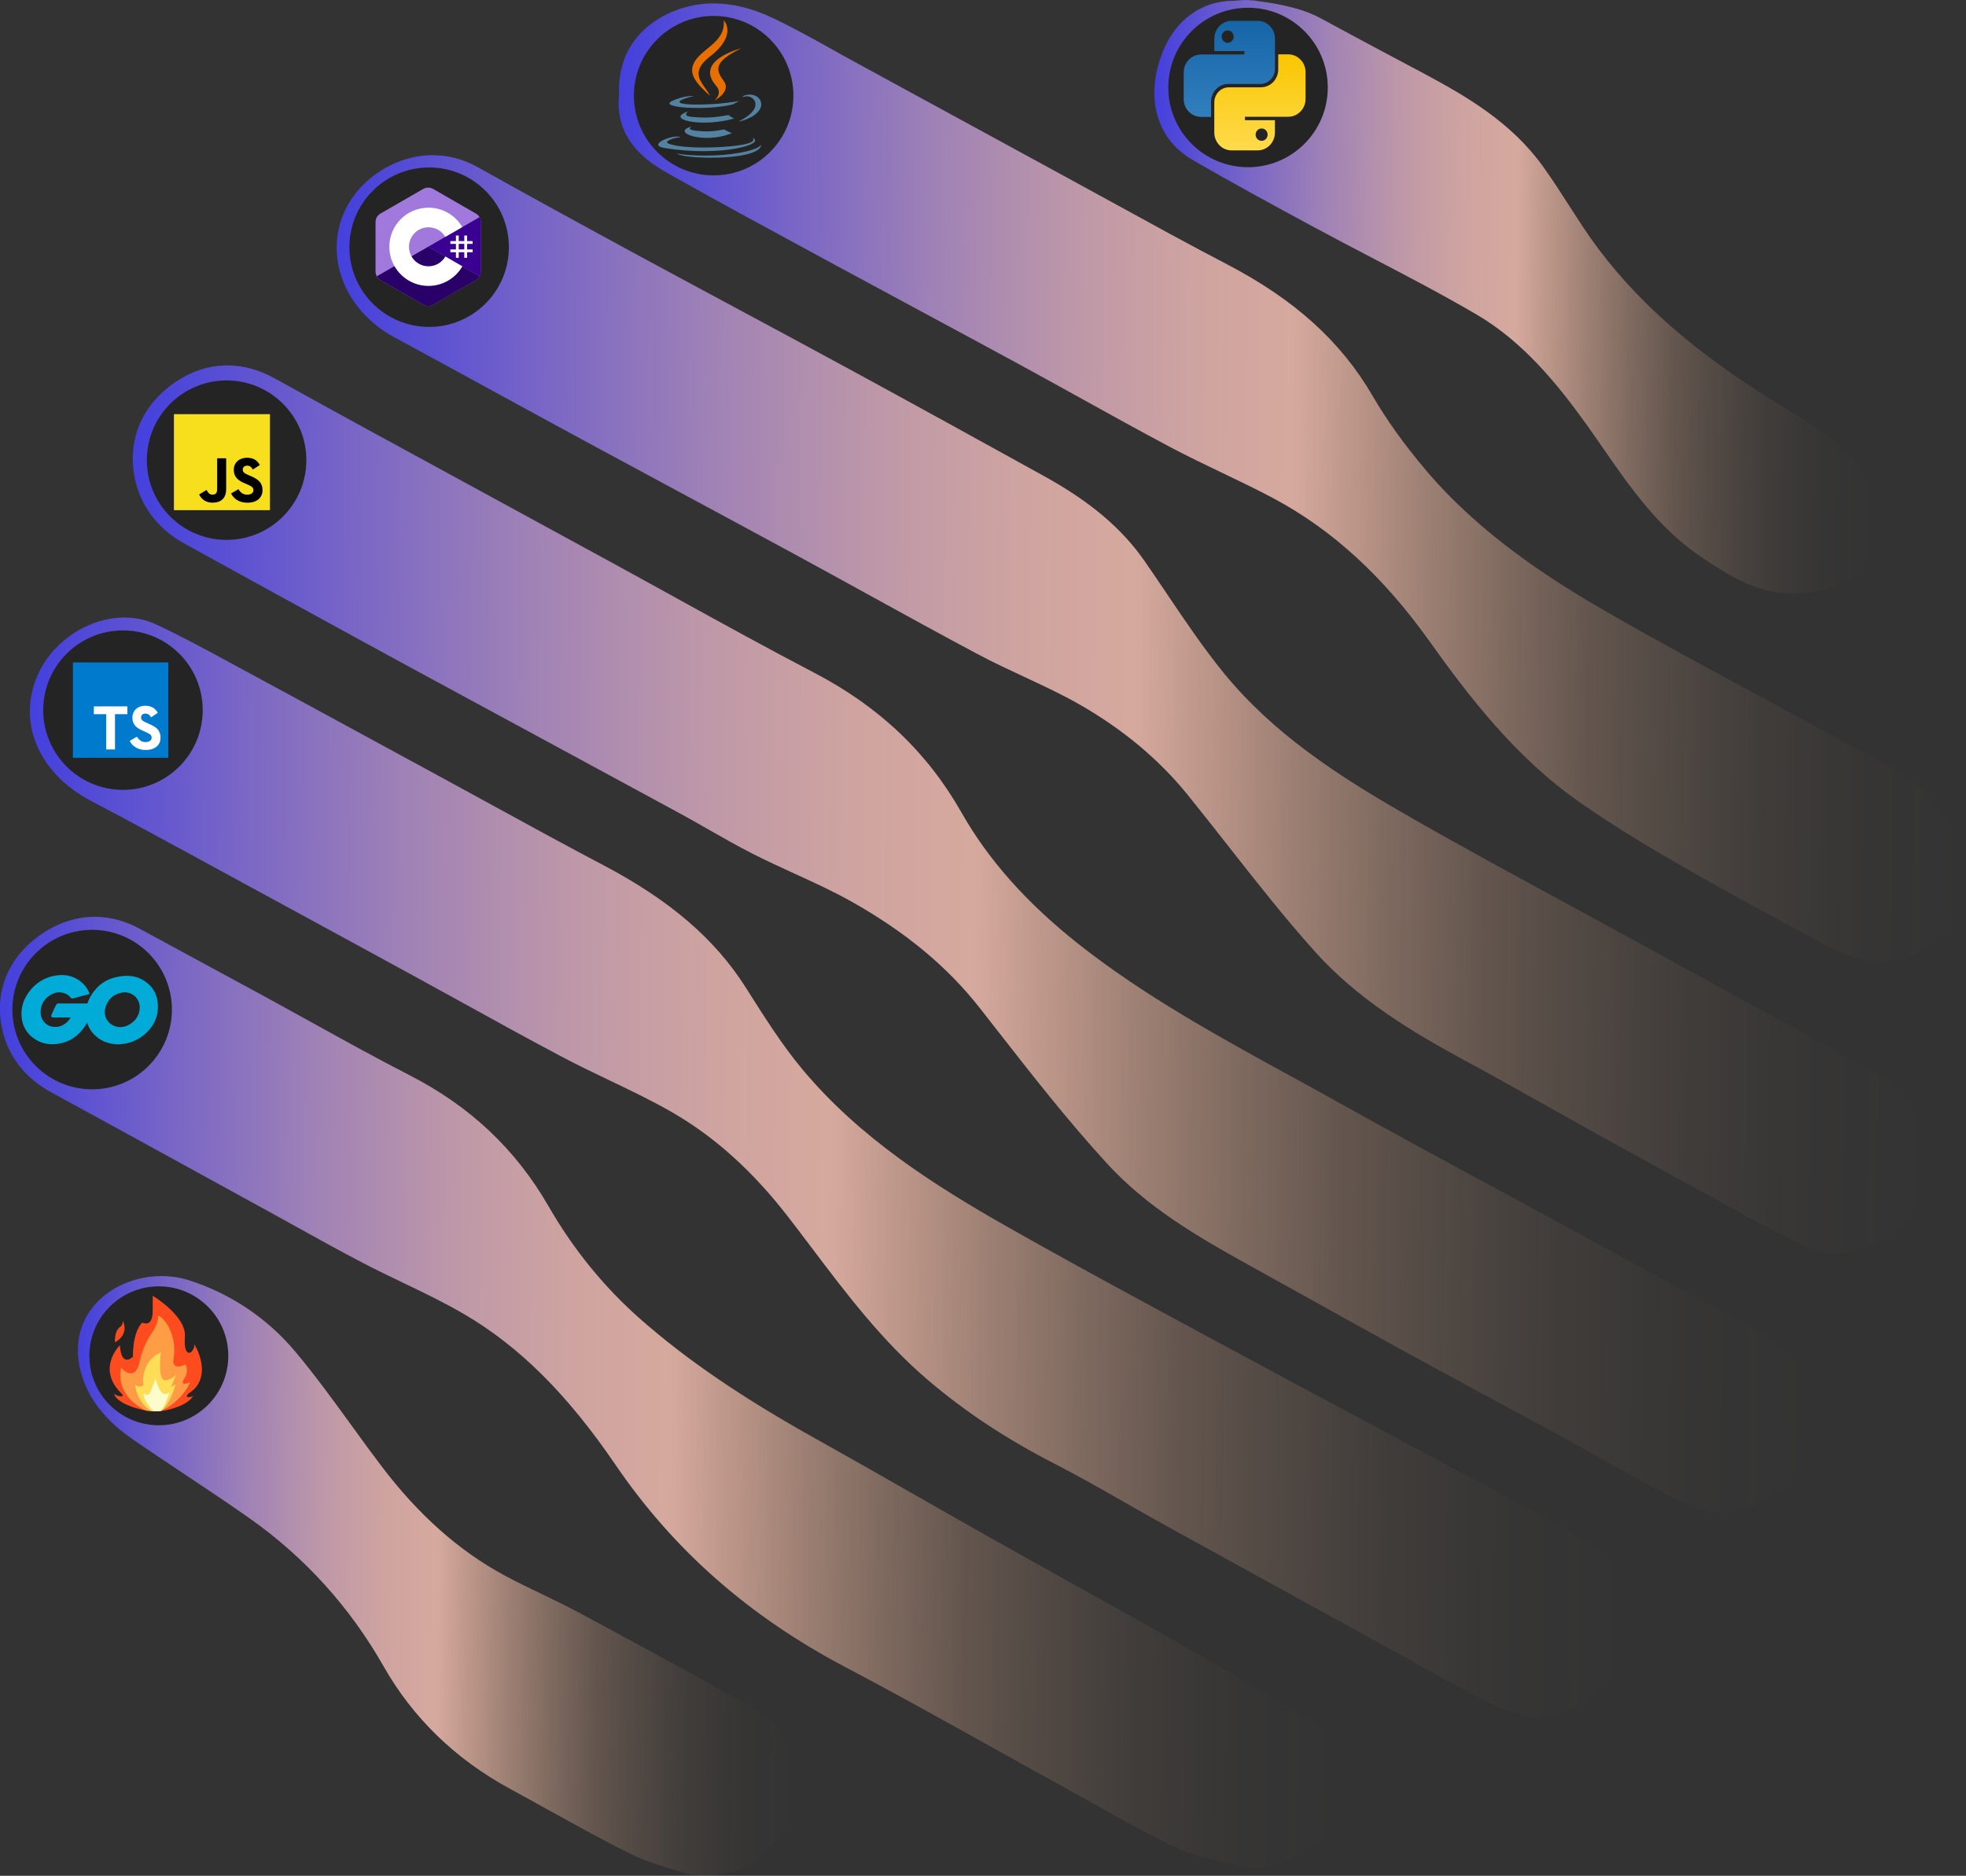 <?xml version="1.0" encoding="UTF-8"?><svg id="Layer_1" xmlns="http://www.w3.org/2000/svg" xmlns:xlink="http://www.w3.org/1999/xlink" viewBox="0 0 451.68 431.04"><rect x="0" y="0" width="451.68" height="431.04" fill="#333333" stroke="none"/><defs><linearGradient id="linear-gradient" x1="157.5" y1="216.46" x2="545.83" y2="216.46" gradientTransform="translate(577.29 2.71) rotate(-179.46) scale(1 -1)" gradientUnits="userSpaceOnUse"><stop offset="0" stop-color="#ebb895" stop-opacity="0"/><stop offset=".08" stop-color="#eab795" stop-opacity=".02"/><stop offset=".15" stop-color="#e9b695" stop-opacity=".07"/><stop offset=".21" stop-color="#e7b596" stop-opacity=".15"/><stop offset=".28" stop-color="#e5b397" stop-opacity=".27"/><stop offset=".34" stop-color="#e1b198" stop-opacity=".43"/><stop offset=".4" stop-color="#ddae9a" stop-opacity=".62"/><stop offset=".46" stop-color="#d9ab9c" stop-opacity=".84"/><stop offset=".5" stop-color="#d6a99e"/><stop offset=".57" stop-color="#cfa4a0"/><stop offset=".66" stop-color="#be98a8"/><stop offset=".76" stop-color="#a183b5"/><stop offset=".87" stop-color="#7966c6"/><stop offset=".99" stop-color="#4742dc"/><stop offset="1" stop-color="#4541de"/></linearGradient><linearGradient id="linear-gradient-2" x1="199.18" y1="269.17" x2="568.91" y2="269.17" xlink:href="#linear-gradient"/><linearGradient id="linear-gradient-3" x1="131.14" y1="162.04" x2="499.42" y2="162.04" xlink:href="#linear-gradient"/><linearGradient id="linear-gradient-4" x1="123.75" y1="110.71" x2="434.95" y2="110.71" xlink:href="#linear-gradient"/><linearGradient id="linear-gradient-5" x1="265.46" y1="321.23" x2="575.12" y2="321.23" xlink:href="#linear-gradient"/><linearGradient id="linear-gradient-6" x1="390.18" y1="363.89" x2="556.48" y2="363.89" xlink:href="#linear-gradient"/><linearGradient id="linear-gradient-7" x1="144.99" y1="67.61" x2="311.89" y2="67.61" xlink:href="#linear-gradient"/><linearGradient id="linear-gradient-8" x1="237.52" y1="61.35" x2="237.52" y2="40.61" gradientTransform="translate(44.92 -38.39) scale(1 1.06)" gradientUnits="userSpaceOnUse"><stop offset="0" stop-color="#327ebd"/><stop offset="1" stop-color="#1565a7"/></linearGradient><linearGradient id="linear-gradient-9" x1="244.55" y1="68.61" x2="244.55" y2="47.87" gradientTransform="translate(44.92 -38.39) scale(1 1.06)" gradientUnits="userSpaceOnUse"><stop offset="0" stop-color="#ffda4b"/><stop offset="1" stop-color="#f9c600"/></linearGradient></defs><path d="m393.07,347.49c-.84-.31-1.69-.59-2.54-.86-2.13-.7-4.33-1.42-6.48-2.57-5.35-2.85-10.71-5.83-15.89-8.72-3.42-1.91-6.84-3.82-10.28-5.69-5.41-2.96-10.83-5.89-16.25-8.82-6.38-3.45-12.76-6.9-19.12-10.39-6.97-3.83-13.93-7.7-20.88-11.57-4.97-2.77-9.94-5.54-14.92-8.29-11.85-6.55-23.24-13.26-32.36-23.2-8.96-9.77-17.22-20.34-25.2-30.57l-4.09-5.23c-7.43-9.47-17.06-17.45-29.46-24.42-4.15-2.33-8.46-4.31-13.02-6.39-3.12-1.43-6.35-2.91-9.51-4.51-3.52-1.79-6.97-3.75-10.29-5.65-2.13-1.22-4.27-2.43-6.42-3.61-10.78-5.86-21.56-11.69-32.35-17.53l-18.3-9.91c-8.11-4.39-16.21-8.78-24.3-13.21l-.56-.31c-12.66-6.93-25.76-14.09-38.61-21.2-6.28-3.47-10.34-9.11-11.45-15.87-1.32-8.07,1.83-15.57,8.65-20.57,4.01-2.94,8.31-4.44,12.79-4.44,3.63,0,7.27,1,10.83,2.96l3.67,2.03c5.91,3.26,11.82,6.53,17.74,9.76,10.18,5.56,20.36,11.1,30.55,16.65,8.43,4.59,16.86,9.18,25.28,13.78,4.92,2.68,9.82,5.39,14.73,8.1,10.48,5.78,21.31,11.75,32.07,17.37,14.89,7.77,25.94,18.26,33.78,32.07,6.23,10.98,15.05,20.88,26.96,30.29,15.03,11.87,32.18,21.26,48.77,30.35,3.82,2.09,7.64,4.18,11.44,6.31,11.78,6.58,23.87,13.12,35.56,19.44,5.71,3.09,11.42,6.18,17.13,9.28,4.38,2.39,8.75,4.79,13.12,7.18,9.34,5.13,19,10.43,28.55,15.49,8.28,4.39,12.89,10.07,14.1,17.39.95,5.75-.7,11.8-4.53,16.59-4.11,5.14-10.67,8.14-16.99,8.78l-1-.06-.9-.22Z" style="fill:url(#linear-gradient); stroke-width:0px;"/><path d="m350.72,394.38c-.87-.31-1.76-.59-2.65-.88-2.21-.7-4.49-1.43-6.73-2.59-5.29-2.73-10.55-5.65-15.64-8.48-1.85-1.03-3.69-2.05-5.54-3.07l-11.95-6.57c-13.4-7.37-26.79-14.73-40.18-22.12-3.12-1.72-6.22-3.49-9.32-5.26-5.35-3.06-10.89-6.22-16.41-9.05-11.01-5.65-20.51-11.92-29.04-19.18-10.57-8.99-18.8-19.89-26.77-30.44-1.79-2.37-3.57-4.73-5.39-7.08-8.09-10.46-16.75-18.3-26.48-23.95-4.64-2.69-9.66-5.1-14.52-7.42-3.54-1.69-7.21-3.45-10.78-5.33-7.58-4.01-15.2-8.21-22.57-12.28-3.71-2.05-7.43-4.1-11.15-6.13-13.24-7.23-26.49-14.45-39.75-21.65-2.8-1.52-5.6-3.04-8.39-4.57-8.67-4.72-17.63-9.61-26.5-14.26-12.46-6.53-17.35-18.8-11.89-29.84,3.59-7.26,11.6-12.33,19.49-12.33,2.62,0,5.12.55,7.43,1.64,5.44,2.56,10.77,5.43,15.92,8.22l.34.19c12.14,6.56,24.27,13.15,36.4,19.75l13.94,7.58c3.67,1.99,7.34,4,11,6.01,8.19,4.48,16.66,9.12,25.05,13.53,15.23,8.02,25.61,16.93,32.65,28.04l.56.88c3.89,6.14,7.91,12.49,12.52,18.01,13.17,15.78,30.45,26.73,47.16,36.21,14.07,7.98,28.57,15.82,42.6,23.39l5.35,2.89c11.89,6.43,23.8,12.8,35.72,19.18,7.59,4.06,15.18,8.12,22.77,12.2,2.15,1.15,4.3,2.29,6.45,3.44,6.37,3.38,12.95,6.87,19.29,10.64,8.8,5.23,12.55,13.76,10.31,23.4-2.31,9.91-10.29,16.58-20.89,17.51-.35.03-.7.03-1.04,0l-.49-.04-.87-.17Z" style="fill:url(#linear-gradient-2); stroke-width:0px;"/><path d="m421.76,287.9c-2.52,0-4.89-.52-7.04-1.54-4.03-1.92-8.25-4.08-13.67-7.03-9.67-5.25-20.2-11.03-32.18-17.66-4.11-2.27-8.2-4.57-12.29-6.87-6.56-3.68-13.34-7.49-20.06-11.12-12.11-6.54-24.66-14.11-34.48-25.08-7-7.82-13.55-16.17-19.89-24.24-3.05-3.88-6.2-7.9-9.34-11.78-6.56-8.1-14.94-15.09-24.92-20.77-4-2.28-8.15-4.21-12.54-6.26-3.5-1.63-7.13-3.32-10.64-5.19-8.6-4.57-17.26-9.34-25.63-13.95-5.41-2.98-10.81-5.96-16.24-8.9-8.7-4.73-17.42-9.42-26.14-14.12-7.76-4.18-15.51-8.36-23.26-12.55-7.09-3.84-14.17-7.71-21.24-11.57-7.22-3.94-14.44-7.89-21.68-11.81-10.78-5.84-15.76-17.5-11.85-27.73,3.12-8.15,11.82-14.07,20.69-14.07,3.64,0,7.15.93,10.43,2.77,11.07,6.19,22.62,12.54,35.29,19.41,8.03,4.36,16.08,8.68,24.14,13.01,8.73,4.69,17.46,9.38,26.17,14.12,15.47,8.41,31.14,17.06,44.6,24.5,10.5,5.8,17.81,12,23.02,19.52,1.7,2.45,3.37,4.93,5.04,7.4,4.14,6.15,8.43,12.52,13.11,18.26,11.31,13.88,26.15,23.48,40.49,31.77,12.53,7.25,25.51,14.28,38.05,21.09,5.47,2.97,10.94,5.93,16.39,8.93,17.9,9.82,35.68,19.58,53.47,29.34,5.64,3.09,13.24,8.62,14.03,20.88l.05.79-.22.76c-.12.41-.24.88-.37,1.39-.38,1.47-.85,3.29-1.56,5.12-2.93,7.52-11.41,13.18-19.75,13.18h0Z" style="fill:url(#linear-gradient-3); stroke-width:0px;"/><path d="m432.29,220.83c-3.96,0-8.03-1.06-11.77-3.06-10.81-5.78-22.32-11.98-33.77-18.56-6.63-3.8-15.31-8.92-23.71-14.77-14.96-10.43-25.77-24.68-34.72-37.22-10.54-14.77-22.18-25.43-35.56-32.61-3.91-2.1-8.03-4.07-12.02-5.98-3.87-1.85-7.88-3.77-11.78-5.84-7.06-3.74-14.14-7.67-21-11.47-4.53-2.51-9.07-5.02-13.62-7.5-7.49-4.08-15-8.12-22.51-12.16-6.51-3.51-13.03-7.02-19.53-10.54l-6.14-3.33c-10.58-5.73-21.52-11.66-32.2-17.67-3.9-2.19-12.95-7.28-11.72-18.35-.4-8.14,3.38-14.65,10.66-18.35,3.44-1.75,7.15-2.64,11.02-2.64,4.25,0,8.71,1.07,13.25,3.19,4.79,2.23,9.41,4.82,13.89,7.32,1.73.97,3.46,1.94,5.2,2.88,8.93,4.86,50.05,27.28,50.05,27.28,3.39,1.85,6.78,3.7,10.16,5.56,8.33,4.57,16.94,9.3,25.48,13.75,15.51,8.09,26.13,17.7,33.42,30.24,3.21,5.52,7.2,11.08,12.18,16.99,12.57,14.9,28.85,25.27,41.62,32.63,11.2,6.46,22.81,12.72,34.03,18.77,6.92,3.73,14.08,7.59,21.09,11.47,1.31.73,2.65,1.42,3.99,2.11,5.79,3,11.77,6.1,16.34,11.84,4.55,5.72,8.86,12.79,6.28,21.83-2.5,8.75-9.63,14.18-18.61,14.18h0Z" style="fill:url(#linear-gradient-4); stroke-width:0px;"/><path d="m287.91,429.3c-.29,0-.57,0-.86-.02l-.52-.02-.5-.14c-1.45-.4-2.93-.73-4.51-1.09-3.67-.83-7.47-1.69-11.09-3.38-6.25-2.91-12.29-6.31-18.13-9.59-2.04-1.14-4.07-2.29-6.12-3.41-5.7-3.13-11.38-6.3-17.06-9.47-11.38-6.34-23.15-12.91-34.85-19.07-22.21-11.7-39.52-26.94-52.92-46.6-11.05-16.21-22.14-27.22-34.88-34.63-4.41-2.57-9.19-4.87-13.82-7.09-3.11-1.49-6.32-3.04-9.46-4.68-5.28-2.76-10.56-5.69-15.66-8.52-2.2-1.22-4.4-2.44-6.61-3.65l-14.27-7.83c-11.63-6.39-23.27-12.78-34.92-19.13-6.33-3.45-10.28-8.82-11.44-15.53-1.37-7.99,1.75-15.4,8.56-20.33,4.08-2.95,8.43-4.45,12.93-4.45,3.51,0,6.99.93,10.34,2.76,5.32,2.9,10.65,5.78,15.98,8.67,4.4,2.38,8.8,4.76,13.19,7.15,3.56,1.94,7.1,3.9,10.64,5.86,7.21,3.99,14.67,8.12,22.09,11.92,13.98,7.16,24.46,17.04,32.03,30.19,5.68,9.86,12.75,18.56,21.03,25.85,10.67,9.4,23.53,18.17,40.45,27.6,7.76,4.33,15.6,8.8,23.18,13.13,5.77,3.29,11.53,6.58,17.32,9.84,6.13,3.45,12.28,6.87,18.43,10.29,7.16,3.98,14.32,7.97,21.46,12,10.26,5.8,20.89,11.95,31.59,18.25,4.89,2.88,7.79,7.65,8.39,13.78.51,5.2-1.37,10.56-5.16,14.71-3.84,4.2-9.26,6.62-14.85,6.62h0Z" style="fill:url(#linear-gradient-5); stroke-width:0px;"/><path d="m158.57,430.79c-1.46-.49-1.63-.51-3.11-.95-3.53-1.06-7.17-2.15-10.66-3.88-6.48-3.21-12.86-6.76-19.04-10.18-2.85-1.58-5.7-3.16-8.57-4.72-12.53-6.8-22.31-16.27-29.07-28.17-7.72-13.58-18.05-25-30.7-33.94-4.82-3.4-9.85-6.75-14.71-9.98-4.08-2.72-8.31-5.53-12.43-8.38-7.14-4.95-11.25-10.95-12.21-17.83-.69-4.93.62-9.43,3.77-13.02,3.58-4.08,9.29-6.51,15.27-6.51,2.15,0,4.24.31,6.2.93,9.61,3.04,18.11,8.75,24.6,16.51,4.62,5.53,8.88,11.41,13,17.09,2.11,2.91,4.28,5.91,6.47,8.8,8.62,11.44,17.99,19.78,28.63,25.51,2.71,1.46,5.58,2.84,8.35,4.17,2.83,1.36,5.75,2.76,8.61,4.3,12.3,6.6,25.04,13.55,38.94,21.26,6.24,3.46,10.08,8.62,11.1,14.93.95,5.87-.83,11.95-4.9,16.68-3.51,4.09-7.61,6.78-12.54,7.3l-2.28.27-2.15.05-2.59-.24Z" style="fill:url(#linear-gradient-6); stroke-width:0px;"/><path d="m411.67,136.35c-7.97,0-14.06-3.94-19.43-7.42l-.43-.28c-10.4-6.73-17.08-16.37-23.53-25.69-1.31-1.89-2.62-3.78-3.95-5.64-6.35-8.84-14.29-18.72-25.07-25.03-7.83-4.59-16.07-8.89-24.05-13.05-4.36-2.28-8.87-4.63-13.28-7.01-9.49-5.13-18.76-10.16-27.9-15.45-8.33-4.82-11.01-14.28-6.97-24.69,2.89-7.46,8.98-11.91,16.29-11.91,1.08,0,1.82-.21,3.04-.17,2.27.08,2.75.27,2.75.27,1.32.15,9.03,1.07,14.1,3.83,5.85,3.18,11.73,6.31,17.6,9.44l6.35,3.38c9.88,5.28,20.14,11.28,27.41,21.46,2.15,3.01,4.15,6.13,6.09,9.15.92,1.44,1.85,2.88,2.79,4.31,9.65,14.68,23.17,27.2,42.54,39.39,1.31.82,2.63,1.62,3.96,2.42,5.54,3.33,11.28,6.78,15.93,12.15,5.15,5.94,6.59,13.08,4.06,20.1-3.55,9.89-13.96,10.29-17.38,10.42-.31.01-.62.02-.93.02h0Z" style="fill:url(#linear-gradient-7); stroke-width:0px;"/><circle cx="28.25" cy="163.18" r="18.32" style="fill:#242424; stroke-width:0px;"/><circle cx="21.17" cy="231.99" r="18.32" style="fill:#242424; stroke-width:0px;"/><circle cx="36.49" cy="311.55" r="15.96" style="fill:#242424; stroke-width:0px;"/><circle cx="52.06" cy="105.74" r="18.32" style="fill:#242424; stroke-width:0px;"/><circle cx="98.59" cy="56.8" r="18.32" style="fill:#242424; stroke-width:0px;"/><circle cx="163.96" cy="21.98" r="18.32" style="fill:#242424; stroke-width:0px;"/><circle cx="286.73" cy="20.1" r="18.32" style="fill:#242424; stroke-width:0px;"/><path d="m44.6,308.99c.22.85-.73,1.75-.73,1.75,0,0-1.73,1.1-1.39-3.62.34-4.73-7.4-9.37-7.4-9.37,0,0,.04.45,0,3.57-.06,3.92-2.4,2.58-2.4,2.58-2.34,2.42-2.13,7.87-2.13,7.87-2.9,2.47-3-2.66-3-2.66,0,0-5.52,5.37.38,11.12,0,0,.87.83-.52.57-.99-.19-1.21-.57-1.21-.57,0,0,.19,2.38,7.15,3.87.13.03,2.3.44,4.74-.03,5.36-1.16,6.3-3.31,6.3-3.31,0,0-.11.19-1,.28-.96.09-.14-.79-.14-.79,6.3-3.81,1.12-12.08,1.34-11.23Z" style="fill:#ff4c1f; stroke-width:0px;"/><path d="m42.31,316.83c1.25-1.89.29-3.3.29-3.3-1.97.97-2.55.29-2.73-.26-.07-.22-.08-.45-.04-.67,1.28-7.18-3.66-11.06-3.53-10.11.04.29-.01.67-.11,1.06-.22.93-.63,1.8-1.19,2.58-.77,1.07-2.17,3.37-2.93,6.83-1.09,4.95-4.22,1.37-4.22,1.37,0,0-1.83,6.04,5.64,9.79.44.07,1.83.27,3.51.1,4.91-2.23,6.68-6.57,6.68-6.57,0,0-2.63,1.09-1.38-.81Z" style="fill:#ff9c45; stroke-width:0px;"/><path d="m40.6,315.55s0,0,0,0h0Z" style="fill:#ffdd56; stroke-width:0px;"/><path d="m40.6,315.55c-.03.06-.55,1.29-2.51,1.61-2.01.32-1.12-6.41-1.12-6.41-4.93,2.25-4.01,7.53-4.01,7.53,0,0-.79.73-1.8,0-.34-.25.41,4.25,3.63,5.98.6.04,1.34.04,2.16-.03,2.22-1.48,3.4-6.14,3.4-6.14l-1.02.6,1.27-3.14Z" style="fill:#ffdd56; stroke-width:0px;"/><path d="m26.44,308.45s-.29-2.44,1.12-3.51c.22-.17.37-.3.48-.55.09-.2.23-.53.16-.77-.17-.6,1.88,2.74-1.76,4.83Z" style="fill:#ff4c1f; stroke-width:0px;"/><path d="m36.96,324.22c.9-.91,2.09-4.53,2.09-4.53,0,0-.26.74-1.23.64-1.33-.14-2.06-3.55-2.06-3.55,0,0-1.11,2.9-1.34,3.33-.49.9-1.39,0-1.39,0-.24,1.47,1.67,3.59,2.21,4.16.51.01,1.09,0,1.71-.06Z" style="fill:#fcfbcc; stroke-width:0px;"/><path d="m282.97,4.79c-2.2,0-3.98,1.83-3.98,4.1v2.84s6.89,0,6.89,0v.79h-9.95c-2.2,0-3.98,1.83-3.98,4.1v6.14c0,2.26,1.78,4.1,3.98,4.1h2.3s0-3.47,0-3.47c0-2.26,1.78-4.1,3.98-4.1h7.34c1.86,0,3.37-1.55,3.37-3.47v-6.93c0-2.26-1.78-4.1-3.98-4.1h-5.97Zm-.92,5.04c.76,0,1.38-.63,1.38-1.42s-.62-1.42-1.38-1.42-1.38.63-1.38,1.42.62,1.42,1.38,1.42Z" style="fill:url(#linear-gradient-8); fill-rule:evenodd; stroke-width:0px;"/><path d="m288.93,34.56c2.2,0,3.98-1.83,3.98-4.1v-2.84s-6.89,0-6.89,0v-.79h9.95c2.2,0,3.98-1.83,3.98-4.1v-6.14c0-2.26-1.78-4.1-3.98-4.1h-2.3s0,3.47,0,3.47c0,2.26-1.78,4.1-3.98,4.1h-7.34c-1.86,0-3.37,1.55-3.37,3.47v6.93c0,2.26,1.78,4.1,3.98,4.1h5.97Zm.92-5.04c-.76,0-1.38.63-1.38,1.42s.62,1.42,1.38,1.42,1.38-.63,1.38-1.42-.62-1.42-1.38-1.42Z" style="fill:url(#linear-gradient-9); fill-rule:evenodd; stroke-width:0px;"/><path d="m163.11,12.99c6.5-5.05,3.16-8.33,3.16-8.33.5,5.22-5.37,6.45-6.95,10.04-1.07,2.45.74,4.59,3.78,7.29-.27-.6-.68-1.18-1.1-1.77-1.43-2.01-2.93-4.1,1.11-7.23Z" style="fill:#e76f00; stroke-width:0px;"/><path d="m164.15,23.09s1.96-1.58.41-3.33c-5.25-5.95,5.74-8.65,5.74-8.65-6.71,3.23-5.71,5.15-4.02,7.49,1.81,2.5-2.13,4.5-2.13,4.5Z" style="fill:#e76f00; stroke-width:0px;"/><path d="m169.91,27.8c6.03-3.08,3.24-6.04,1.3-5.64-.48.1-.69.18-.69.18,0,0,.18-.27.51-.39,3.85-1.33,6.81,3.92-1.24,6,0,0,.09-.08.12-.16Z" style="fill:#5382a1; stroke-width:0px;"/><path d="m157.37,23.9c-3.77-.5,2.07-1.86,2.07-1.86,0,0-2.27-.15-5.05,1.17-3.3,1.57,8.15,2.28,14.08.75.62-.41,1.47-.77,1.47-.77,0,0-2.43.43-4.84.63-2.96.24-6.13.29-7.72.08Z" style="fill:#5382a1; stroke-width:0px;"/><path d="m158.8,26.84c-2.1-.21-.73-1.22-.73-1.22-5.44,1.78,3.03,3.79,10.63,1.6-.81-.28-1.32-.79-1.32-.79-3.72.7-5.86.68-8.58.41Z" style="fill:#5382a1; stroke-width:0px;"/><path d="m159.72,30.02c-2.1-.24-.87-.94-.87-.94-4.94,1.36,3,4.16,9.29,1.51-1.03-.39-1.77-.85-1.77-.85-2.8.52-4.11.56-6.65.28Z" style="fill:#5382a1; stroke-width:0px;"/><path d="m172.87,31.64s.91.74-1,1.31c-3.63,1.08-15.1,1.41-18.29.04-1.15-.49,1-1.17,1.68-1.31.7-.15,1.11-.12,1.11-.12-1.27-.88-8.24,1.73-3.54,2.48,12.82,2.04,23.37-.92,20.04-2.4Z" style="fill:#5382a1; stroke-width:0px;"/><path d="m174.9,33.25c-.21,2.69-9.09,3.26-14.88,2.89-3.77-.24-4.53-.83-4.54-.84,3.61.59,9.7.69,14.64-.22,4.38-.81,4.78-1.83,4.78-1.83Z" style="fill:#5382a1; stroke-width:0px;"/><path d="m110.47,51.11c0-.46-.1-.86-.3-1.21-.19-.34-.49-.63-.88-.85-3.22-1.86-6.44-3.71-9.66-5.57-.87-.5-1.71-.48-2.57.03-1.28.76-7.7,4.43-9.61,5.54-.79.46-1.17,1.15-1.17,2.06,0,3.73,0,7.47,0,11.2,0,.45.09.84.28,1.18.19.35.49.64.89.88,1.91,1.11,8.33,4.78,9.61,5.54.86.51,1.7.53,2.57.03,3.22-1.86,6.44-3.71,9.66-5.57.4-.23.69-.52.89-.88.19-.34.28-.74.28-1.18,0,0,0-7.47,0-11.2" style="fill:#a179dc; stroke-width:0px;"/><path d="m98.42,56.67l-11.85,6.82c.19.35.49.64.89.88,1.91,1.11,8.33,4.78,9.61,5.54.86.51,1.7.53,2.57.03,3.22-1.86,6.44-3.71,9.66-5.57.4-.23.69-.52.89-.88l-11.78-6.82" style="fill:#280068; stroke-width:0px;"/><path d="m110.47,51.11c0-.46-.1-.86-.3-1.21l-11.76,6.77,11.78,6.82c.19-.34.28-.74.28-1.18,0,0,0-7.47,0-11.2" style="fill:#390091; stroke-width:0px;"/><path d="m105.39,54.12v1.28h1.28v-1.28h.64v1.28h1.28v.64h-1.28v1.28h1.28v.64h-1.28v1.28h-.64v-1.28h-1.28v1.28h-.64v-1.28h-1.28v-.64h1.28v-1.28h-1.28v-.64h1.28v-1.28h.64Zm1.28,1.91h-1.28v1.28h1.28v-1.28Z" style="fill:#fff; stroke-width:0px;"/><path d="m98.44,47.72c3.33,0,6.23,1.81,7.79,4.49l-.02-.03-3.91,2.25c-.77-1.31-2.18-2.19-3.81-2.2h-.05c-2.47,0-4.48,2-4.48,4.48,0,.81.22,1.57.59,2.22.77,1.35,2.22,2.26,3.89,2.26s3.13-.92,3.9-2.28l-.02.03,3.91,2.26c-1.54,2.66-4.4,4.46-7.69,4.5h-.1c-3.34,0-6.25-1.82-7.8-4.52-.76-1.32-1.19-2.85-1.19-4.47,0-4.97,4.03-8.99,8.99-8.99Z" style="fill:#fff; stroke-width:0px;"/><path d="m39.96,95.17h22.06v22.06h-22.06v-22.06Z" style="fill:#f7df1e; stroke-width:0px;"/><path d="m45.76,113.61l1.69-1.02c.33.58.62,1.07,1.33,1.07s1.11-.27,1.11-1.3v-7.05h2.07v7.08c0,2.15-1.26,3.12-3.1,3.12-1.66,0-2.62-.86-3.11-1.9" style="stroke-width:0px;"/><path d="m53.09,113.39l1.69-.98c.44.73,1.02,1.26,2.04,1.26.86,0,1.41-.43,1.41-1.02,0-.71-.56-.96-1.51-1.38l-.52-.22c-1.5-.64-2.49-1.44-2.49-3.12,0-1.55,1.18-2.74,3.04-2.74,1.32,0,2.27.46,2.95,1.66l-1.61,1.04c-.36-.64-.74-.89-1.33-.89s-.99.39-.99.89c0,.62.39.87,1.27,1.26l.52.22c1.76.76,2.75,1.53,2.75,3.26,0,1.87-1.47,2.89-3.44,2.89s-3.17-.92-3.78-2.12" style="stroke-width:0px;"/><path d="m16.75,163.18v-10.96h21.92v21.92h-21.92" style="fill:#007acc; stroke-width:0px;"/><path d="m21.55,163.22v.89h2.85v8.11h2.02v-8.11h2.85v-.88c0-.49,0-.89-.02-.9,0-.02-1.74-.02-3.85-.02l-3.84.02v.9h-.02s0,0,0,0Zm12.81-.92c.56.13.99.38,1.37.78.2.22.5.6.53.7,0,.03-.95.67-1.52,1.03-.02.02-.11-.08-.2-.22-.28-.41-.58-.58-1.03-.61-.66-.04-1.1.3-1.1.88,0,.18.03.27.1.42.15.3.42.48,1.27.85,1.57.67,2.25,1.12,2.66,1.75.47.71.57,1.83.26,2.67-.35.92-1.21,1.53-2.43,1.74-.38.07-1.26.05-1.67-.02-.88-.16-1.72-.6-2.23-1.17-.2-.22-.59-.81-.57-.84l.21-.13.82-.48.62-.36.14.19c.18.28.59.67.82.8.71.37,1.67.32,2.14-.11.2-.19.29-.38.29-.66,0-.25-.04-.37-.16-.56-.18-.24-.53-.44-1.51-.88-1.13-.48-1.62-.79-2.07-1.26-.26-.28-.49-.73-.6-1.1-.08-.32-.11-1.1-.03-1.41.24-1.1,1.06-1.86,2.25-2.08.38-.08,1.29-.04,1.67.05h-.01s0,.01,0,.01Z" style="fill:#fff; stroke-width:0px;"/><path d="m20.28,228.49c-1.31.33-2.2.58-3.49.92-.31.08-.33.1-.6-.21-.31-.35-.54-.58-.98-.79-1.31-.64-2.58-.46-3.76.31-1.41.92-2.14,2.27-2.12,3.95.02,1.66,1.16,3.04,2.81,3.27,1.41.19,2.6-.31,3.54-1.37.19-.23.35-.48.56-.77h-4.01c-.44,0-.54-.27-.4-.62.27-.64.77-1.73,1.06-2.27.09-.2.3-.34.52-.33h7.57c-.04.56-.04,1.12-.12,1.68-.22,1.48-.8,2.88-1.71,4.08-1.5,1.98-3.45,3.2-5.93,3.54-2.04.27-3.93-.12-5.59-1.37-1.5-1.09-2.46-2.77-2.64-4.62-.27-2.27.4-4.3,1.77-6.09,1.48-1.93,3.43-3.16,5.82-3.6,1.95-.35,3.83-.12,5.51,1.02,1.08.72,1.92,1.74,2.41,2.93.13.19.04.29-.21.35Z" style="fill:#00acd7; stroke-width:0px;"/><path d="m27.16,239.99c-1.89-.04-3.62-.58-5.07-1.83-1.21-1.02-2.01-2.45-2.25-4.01-.37-2.35.27-4.43,1.68-6.28,1.52-2,3.35-3.04,5.82-3.47,2.12-.37,4.12-.17,5.93,1.06,1.64,1.12,2.66,2.64,2.93,4.64.35,2.81-.46,5.1-2.39,7.05-1.36,1.37-3.1,2.3-4.99,2.66-.56.1-1.12.12-1.66.19Zm4.95-8.4c0-.23-.03-.46-.06-.69-.37-2.06-2.27-3.22-4.24-2.77-1.93.44-3.18,1.66-3.64,3.62-.39,1.6.41,3.25,1.91,3.93,1.14.5,2.29.44,3.39-.12,1.64-.85,2.54-2.18,2.64-3.97Z" style="fill:#00acd7; stroke-width:0px;"/></svg>